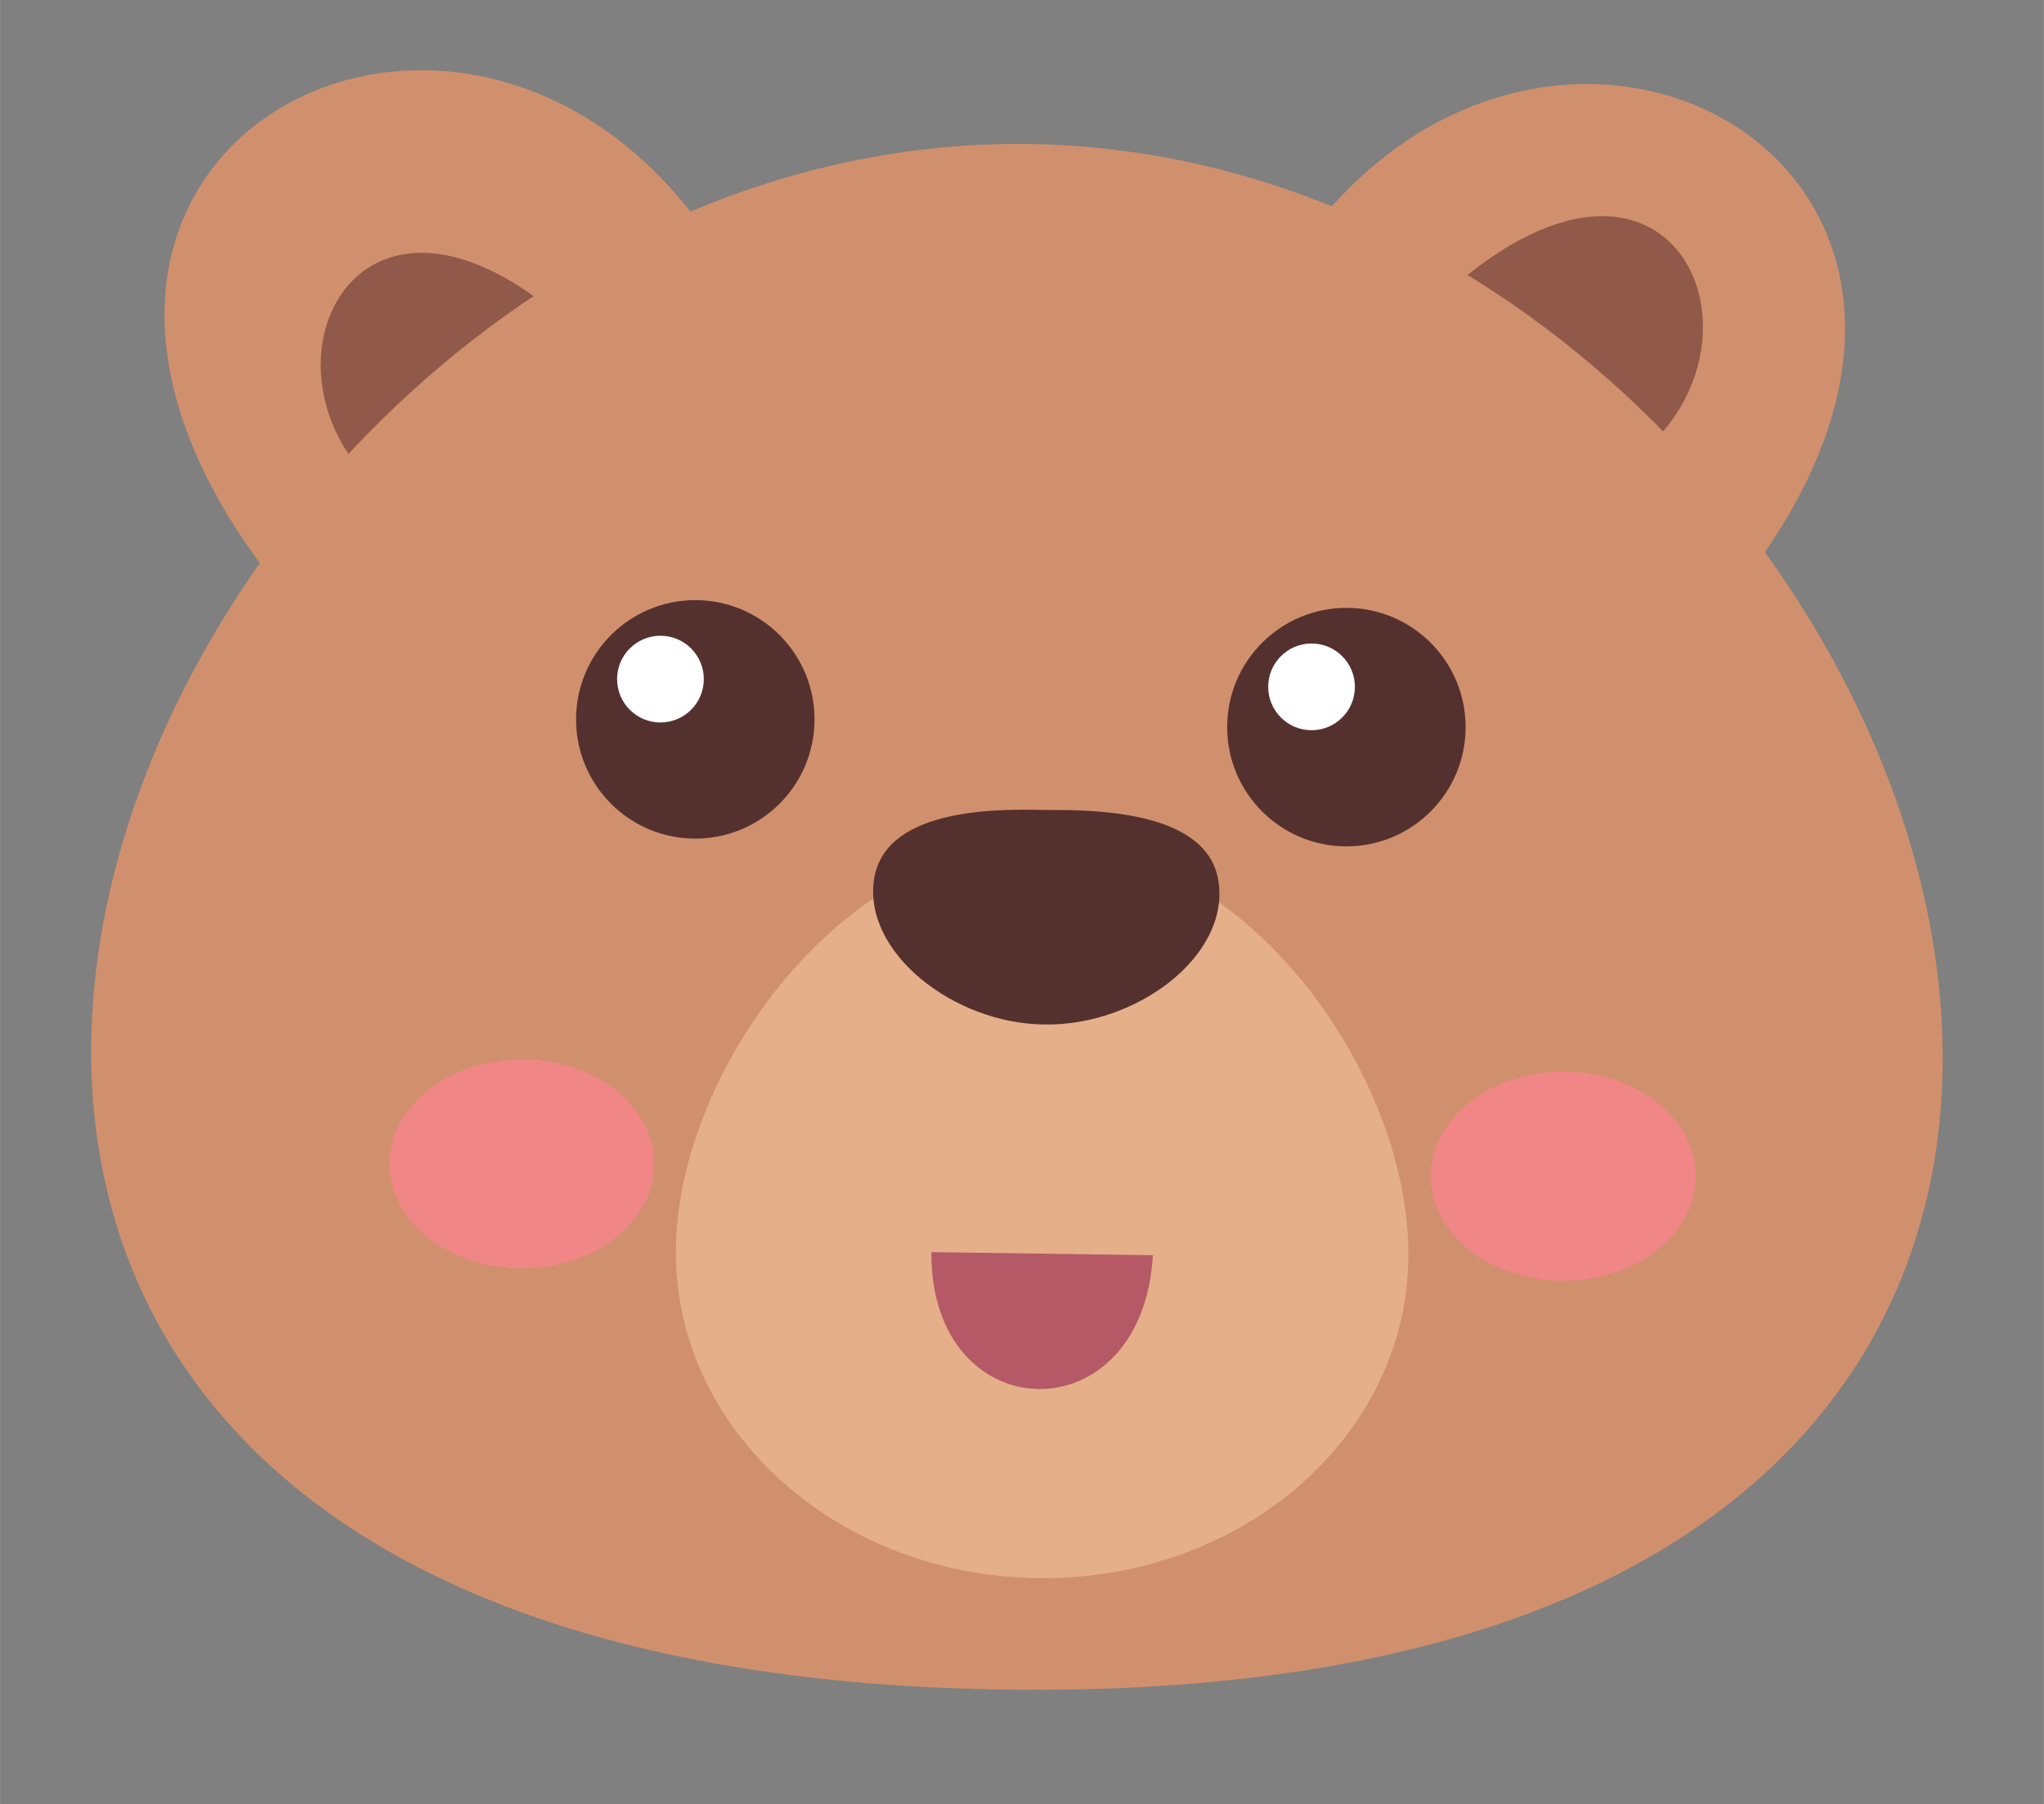 <svg version="1.2" xmlns="http://www.w3.org/2000/svg" viewBox="0 0 264 233" width="349" height="308">
	<rect x="0" y="0" width="264" height="233" fill="#808080" stroke="none"/>
	<title>Animal Faces Set_Vector_RON_03-ai</title>
	<style>
		.s0 { fill: #d1906d } 
		.s1 { fill: #905949 } 
		.s2 { fill: #e5af8a } 
		.s3 { fill: #54312e } 
		.s4 { fill: #ffffff } 
		.s5 { fill: #b55967 } 
		.s6 { fill: #f08686 } 
		.s7 { fill: #59595c } 
		.s8 { fill: #39393d } 
		.s9 { fill: #dcdcdc } 
		.s10 { fill: #fefefe } 
		.s11 { fill: #544b4d } 
		.s12 { fill: #736b6d } 
		.s13 { fill: #3b3133 } 
		.s14 { fill: #5fad56 } 
		.s15 { fill: #75b86d } 
		.s16 { fill: #234116 } 
		.s17 { fill: #82bf7b } 
		.s18 { fill: #427245 } 
		.s19 { fill: #fd9b45 } 
		.s20 { fill: #fee0b3 } 
		.s21 { fill: #89564f } 
		.s22 { fill: #fdcc61 } 
		.s23 { fill: #895638 } 
		.s24 { fill: #4f4b4d } 
		.s25 { fill: #867f81 } 
	</style>
	<g id="Layer 1">
		<g id="&lt;Group&gt;">
			<g id="&lt;Group&gt;">
				<g id="&lt;Group&gt;">
					<path id="&lt;Path&gt;" class="s0" d="m168.2 31.4c33.5-46.2 101.3-7.6 53.7 47.7q-36.4-14.6-53.7-47.7z"/>
				</g>
				<g id="&lt;Group&gt;">
					<path id="&lt;Path&gt;" class="s0" d="m91.5 30.5c-32.3-47-101-10-54.7 46.4q36.7-13.7 54.7-46.4z"/>
				</g>
				<g id="&lt;Group&gt;">
					<path id="&lt;Path&gt;" class="s1" d="m53.9 66.6c-24.9-13.6-9.8-52.6 21.1-23.3q-14.8 23.4-21.1 23.3z"/>
				</g>
				<g id="&lt;Group&gt;">
					<path id="&lt;Path&gt;" class="s1" d="m207 61.8c25.2-12.9 11.1-52.3-20.5-23.7q14.2 23.7 20.5 23.7z"/>
				</g>
				<g id="&lt;Group&gt;">
					<path id="&lt;Path&gt;" class="s0" d="m132.7 18.6c-117.8-1.4-198.6 197.3-2.3 199.6 196.3 2.3 120.1-198.2 2.3-199.6z"/>
				</g>
				<g id="&lt;Group&gt;">
					<path id="&lt;Path&gt;" class="s2" d="m181.9 162.4c-0.2 23.2-21.6 41.7-47.8 41.4-26.1-0.3-47.1-19.3-46.8-42.5 0.2-23.1 21.8-52.8 47.9-52.5 26.2 0.3 47 30.5 46.7 53.6z"/>
				</g>
				<g id="&lt;Group&gt;">
					<path id="&lt;Path&gt;" class="s3" d="m134.9 132.3c-11.8-0.1-23.5-9.4-22-18.8 1.5-9.5 16.9-9 22.4-8.9 5.5 0 20.9-0.1 22.1 9.4 1.3 9.5-10.6 18.5-22.5 18.3z"/>
				</g>
				<g id="&lt;Group&gt;">
					<g id="&lt;Group&gt;">
						<circle id="&lt;Path&gt;" class="s3" cx="89.8" cy="92.9" r="15.4"/>
					</g>
					<g id="&lt;Group&gt;">
						<circle id="&lt;Path&gt;" class="s4" cx="85.3" cy="87.7" r="5.6"/>
					</g>
				</g>
				<g id="&lt;Group&gt;">
					<g id="&lt;Group&gt;">
						<circle id="&lt;Path&gt;" class="s3" cx="173.9" cy="93.9" r="15.4"/>
					</g>
					<g id="&lt;Group&gt;">
						<circle id="&lt;Path&gt;" class="s4" cx="169.4" cy="88.7" r="5.6"/>
					</g>
				</g>
				<path id="&lt;Path&gt;" class="s5" d="m120.3 161.7l28.6 0.4c-1.3 23.5-28.8 22.7-28.6-0.4z"/>
			</g>
			<ellipse id="&lt;Path&gt;" class="s6" cx="67.4" cy="150.3" rx="17.1" ry="13.5"/>
			<ellipse id="&lt;Path&gt;" class="s6" cx="201.9" cy="151.9" rx="17.1" ry="13.5"/>
		</g>
		<g id="&lt;Group&gt;">
			<g id="&lt;Group&gt;">
				<g id="&lt;Group&gt;">
					<path id="&lt;Path&gt;" class="s7" d="m1012.2 427.8c33.4-46.3 101.2-7.6 53.6 47.6q-36.3-14.6-53.6-47.6z"/>
				</g>
				<g id="&lt;Group&gt;">
					<path id="&lt;Path&gt;" class="s7" d="m935.5 426.9c-32.4-47-101.1-10-54.7 46.4q36.6-13.8 54.7-46.4z"/>
				</g>
				<g id="&lt;Group&gt;">
					<path id="&lt;Path&gt;" class="s8" d="m897.9 463c-25-13.6-9.9-52.6 21.1-23.3q-14.9 23.3-21.1 23.3z"/>
				</g>
				<g id="&lt;Group&gt;">
					<path id="&lt;Path&gt;" class="s8" d="m1050.9 458.2c25.3-13 11.1-52.3-20.5-23.7q14.3 23.6 20.5 23.7z"/>
				</g>
				<g id="&lt;Group&gt;">
					<path id="&lt;Path&gt;" class="s9" d="m973.2 415.1c-117.7-1.4-198.6 197.3-2.3 199.6 196.3 2.3 120.1-198.2 2.3-199.6z"/>
				</g>
				<g id="&lt;Group&gt;">
					<path id="&lt;Path&gt;" class="s7" d="m889.7 509.1c-3.7-14.6 11.8-27.8 21.8-36.2 11.9-10 32.3-13.4 42.6 1.1 12 16.7-4.7 44.3-21.2 51.2-15 6.2-38.4 2.4-43.2-16.1z"/>
				</g>
				<g id="&lt;Group&gt;">
					<path id="&lt;Path&gt;" class="s7" d="m1016.7 525.2c-16.6-6.9-33.2-34.5-21.3-51.2 10.3-14.5 30.8-11.1 42.7-1.1 10 8.4 25.5 21.6 21.7 36.2-4.7 18.5-28.1 22.3-43.1 16.1z"/>
				</g>
				<g id="&lt;Group&gt;">
					<path id="&lt;Path&gt;" class="s10" d="m1025.9 558.8c-0.3 23.2-21.7 41.7-47.8 41.4-26.2-0.3-47.2-19.4-46.9-42.5 0.3-23.2 21.8-52.8 48-52.5 26.1 0.3 47 30.5 46.7 53.6z"/>
				</g>
				<g id="&lt;Group&gt;">
					<path id="&lt;Path&gt;" class="s7" d="m978.3 534.5c-11.8-0.2-23.5-9.5-22-18.9 1.5-9.4 16.9-9 22.4-8.9 5.5 0.1 20.9-0.1 22.2 9.4 1.2 9.5-10.7 18.5-22.6 18.4z"/>
				</g>
				<g id="&lt;Group&gt;">
					<g id="&lt;Group&gt;">
						<circle id="&lt;Path&gt;" class="s8" cx="933.8" cy="489.3" r="15.4"/>
					</g>
					<g id="&lt;Group&gt;">
						<circle id="&lt;Path&gt;" class="s4" cx="929.2" cy="484.1" r="5.6"/>
					</g>
				</g>
				<g id="&lt;Group&gt;">
					<g id="&lt;Group&gt;">
						<circle id="&lt;Path&gt;" class="s8" cx="1017.8" cy="490.3" r="15.4"/>
					</g>
					<g id="&lt;Group&gt;">
						<circle id="&lt;Path&gt;" class="s4" cx="1013.3" cy="485.1" r="5.6"/>
					</g>
				</g>
				<path id="&lt;Path&gt;" class="s5" d="m964.3 558.1l28.5 0.3c-1.3 23.6-28.8 22.8-28.5-0.3z"/>
			</g>
			<ellipse id="&lt;Path&gt;" class="s6" cx="911.4" cy="546.7" rx="17.1" ry="13.5"/>
			<ellipse id="&lt;Path&gt;" class="s6" cx="1045.9" cy="548.2" rx="17.1" ry="13.5"/>
		</g>
		<g id="&lt;Group&gt;">
			<g id="&lt;Group&gt;">
				<path id="&lt;Path&gt;" class="s11" d="m493.6-332.2q-7.9-9.1-9.8-14.2c-1.9-5.2 11.3-15.1 25.7-3.3z"/>
			</g>
			<g id="&lt;Group&gt;">
				<path id="&lt;Path&gt;" class="s11" d="m598.9-349.7c14.3-11.8 27.5-1.9 25.7 3.3q-1.9 5.1-9.8 14.2z"/>
			</g>
			<g id="&lt;Group&gt;">
				<g id="&lt;Group&gt;">
					<g id="&lt;Group&gt;">
						<path id="&lt;Path&gt;" class="s12" d="m552.6-364.9c-92.1 0-153.6 156.2 0 156.2 153.6 0 92.2-156.2 0-156.2z"/>
					</g>
				</g>
			</g>
			<g id="&lt;Group&gt;">
				<path id="&lt;Path&gt;" class="s11" d="m675.5-216.2c-6 28.1-21.4 72.4-100.4 73.7-78.9 1.3-120.7-7.9-142.8-69.8-22.2-61.9 35.1-89.8 131.7-90.5 120.1-0.8 117.5 58.5 111.5 86.6z"/>
			</g>
			<g id="&lt;Group&gt;">
				<g id="&lt;Group&gt;">
					<circle id="&lt;Path&gt;" class="s13" cx="521.5" cy="-323.9" r="12"/>
				</g>
				<g id="&lt;Group&gt;">
					<circle id="&lt;Path&gt;" class="s4" cx="517.9" cy="-327.9" r="4.4"/>
				</g>
			</g>
			<g id="&lt;Group&gt;">
				<g id="&lt;Group&gt;">
					<circle id="&lt;Path&gt;" class="s13" cx="587.3" cy="-323.9" r="12"/>
				</g>
				<g id="&lt;Group&gt;">
					<circle id="&lt;Path&gt;" class="s4" cx="583.7" cy="-327.9" r="4.4"/>
				</g>
			</g>
			<g id="&lt;Group&gt;">
				<path id="&lt;Path&gt;" class="s13" d="m517.5-246.6c0 13.8-10.2 25-22.9 25-12.6 0-22.8-11.2-22.8-25 0-13.8 10.2-23.2 22.8-23.2 12.7 0 22.9 9.4 22.9 23.2z"/>
			</g>
			<g id="&lt;Group&gt;">
				<path id="&lt;Path&gt;" class="s13" d="m632.4-246.6c0 13.8-10.2 25-22.9 25-12.6 0-22.8-11.2-22.8-25 0-13.8 10.2-23.2 22.8-23.2 12.7 0 22.9 9.4 22.9 23.2z"/>
			</g>
			<path id="&lt;Path&gt;" class="s6" d="m501.2-194.8h111.8c-3.8 33.9-111.8 33.3-111.8 0z"/>
		</g>
		<g id="&lt;Group&gt;">
			<g id="&lt;Group&gt;">
				<path id="&lt;Path&gt;" class="s1" d="m36.1-252c-35.3 18-123-5.2-94.1-77.6 29-72.3 94.1-58.3 119.9 6.3 7.7 20.8 9.5 53.4-25.8 71.3z"/>
				<g id="&lt;Group&gt;">
					<path id="&lt;Path&gt;" class="s3" d="m27.2-272.1c-20 10.2-69.7-3-53.3-44 16.4-41 53.3-33.1 68 3.5 4.3 11.8 5.3 30.3-14.7 40.5z"/>
				</g>
				<path id="&lt;Path&gt;" class="s1" d="m199.9-323.3c25.8-64.6 90.9-78.6 119.8-6.3 29 72.4-58.8 95.6-94 77.6-35.3-17.9-33.5-50.5-25.8-71.3z"/>
				<g id="&lt;Group&gt;">
					<path id="&lt;Path&gt;" class="s3" d="m219.9-312.6c14.6-36.6 51.5-44.5 68-3.5 16.4 41-33.4 54.2-53.4 44-20-10.2-19-28.7-14.6-40.5z"/>
				</g>
				<g id="&lt;Group&gt;">
					<path id="&lt;Path&gt;" class="s3" d="m126.4-243.7c-14.6 0-29.3-11.3-27.6-23 1.7-11.7 20.8-11.4 27.6-11.4 6.9 0 25.9-0.3 27.6 11.4 1.8 11.7-12.9 23-27.6 23z"/>
				</g>
				<path id="&lt;Path&gt;" class="s1" d="m132.7-365.6c-117.8 0-196.3 199.6 0 199.6 196.4 0 117.8-199.6 0-199.6z"/>
				<g id="&lt;Group&gt;">
					<path id="&lt;Path&gt;" class="s2" d="m212.5-243.7q-33 33.1-116.7 15.7-54.6-4-51.3-37.8c5.1-53.4 38.8-80.6 93.4-50.9 54.4-53.3 107.6 40 74.6 73z"/>
				</g>
				<g id="&lt;Group&gt;">
					<path id="&lt;Path&gt;" class="s2" d="m183.6-222.4c0 23.2-21.2 41.9-47.3 41.9-26.2 0-47.4-18.7-47.4-41.9 0-23.2 21.2-53.1 47.4-53.1 26.1 0 47.3 29.9 47.3 53.1z"/>
				</g>
				<g id="&lt;Group&gt;">
					<path id="&lt;Path&gt;" class="s3" d="m136.3-235.6c-9 0-18.1-7-17-14.2 1-7.2 12.8-7 17-7 4.2 0 15.9-0.2 17 7 1 7.2-8 14.2-17 14.2z"/>
				</g>
				<g id="&lt;Group&gt;">
					<g id="&lt;Group&gt;">
						<circle id="&lt;Path&gt;" class="s3" cx="90.7" cy="-290.8" r="15.4"/>
					</g>
					<g id="&lt;Group&gt;">
						<circle id="&lt;Path&gt;" class="s4" cx="86.1" cy="-296" r="5.6"/>
					</g>
				</g>
				<g id="&lt;Group&gt;">
					<g id="&lt;Group&gt;">
						<circle id="&lt;Path&gt;" class="s3" cx="174.8" cy="-290.8" r="15.4"/>
					</g>
					<g id="&lt;Group&gt;">
						<circle id="&lt;Path&gt;" class="s4" cx="170.2" cy="-296" r="5.6"/>
					</g>
				</g>
				<path id="&lt;Path&gt;" class="s5" d="m126.4-222.4h28.5c7.8 24.7-27.1 32.2-28.5 0z"/>
			</g>
			<ellipse id="&lt;Path&gt;" class="s6" cx="188.8" cy="-252.4" rx="13.1" ry="13.2"/>
			<ellipse id="&lt;Path&gt;" class="s6" cx="89.8" cy="-252.4" rx="13.1" ry="13.2"/>
		</g>
		<g id="&lt;Group&gt;">
			<g id="&lt;Group&gt;">
				<path id="&lt;Path&gt;" class="s14" d="m908.1-323.4q-8.7-35.1 0.7-41.4 9.4-6.2 34.2 23.9-12.7 23.9-34.9 17.5z"/>
			</g>
			<g id="&lt;Group&gt;">
				<path id="&lt;Path&gt;" class="s14" d="m1003.3-340.9q24.9-30.1 34.3-23.9 9.3 6.3 0.6 41.4-22.2 6.4-34.9-17.5z"/>
			</g>
			<g id="&lt;Group&gt;">
				<g id="&lt;Group&gt;">
					<g id="&lt;Group&gt;">
						<path id="&lt;Path&gt;" class="s14" d="m973.2-365.6c-119.6 0-199.1 189.3 0.1 189.3 199.2 0 119.4-189.3-0.1-189.3z"/>
					</g>
					<path id="&lt;Path&gt;" class="s5" d="m943.1-207.6c-28-13.2-7.8-10.7-6-27.2 1.9-16.5 20.2-11 39.1-15.6 18.8-4.6 41.3 16 43.1 25.2 1.8 9.1-7.3 16.5-16.6 23q-31.6 7.8-59.6-5.4z"/>
					<g id="&lt;Group&gt;">
						<g id="&lt;Group&gt;">
							<path id="&lt;Path&gt;" class="s15" d="m933.9-231c13.4 0.1 11.5 9.8 21.6 17.6 10.1 7.8 34.1 9.6 47.2-6.5 15.6-19.3 39.5-14 38.6-0.7-0.9 13.3-4.6 51.9-35.8 54.1-38.6 2.9-73.4 2.8-85.8-16q-12.4-18.8-10.5-30.3c-0.1-15.6 11.4-18.4 24.7-18.2z"/>
						</g>
						<g id="&lt;Group&gt;">
							<path id="&lt;Path&gt;" class="s4" d="m935.9-219.2c-0.4 5.6-8.8 17.8-15.1 16.6-5.9-1-7-10.6-6.7-15.3 1-13.1 22.9-14.5 21.8-1.3z"/>
						</g>
						<g id="&lt;Group&gt;">
							<path id="&lt;Path&gt;" class="s4" d="m1041.1-217.9c0.4 4.7-0.7 14.3-6.6 15.3-6.4 1.2-14.8-11-15.2-16.6-1-13.2 20.8-11.8 21.8 1.3z"/>
						</g>
					</g>
				</g>
			</g>
			<g id="&lt;Group&gt;">
				<g id="&lt;Group&gt;">
					<circle id="&lt;Path&gt;" class="s16" cx="933" cy="-314.4" r="15.6"/>
				</g>
				<g id="&lt;Group&gt;">
					<circle id="&lt;Path&gt;" class="s4" cx="928.3" cy="-319.6" r="5.7"/>
				</g>
			</g>
			<g id="&lt;Group&gt;">
				<g id="&lt;Group&gt;">
					<circle id="&lt;Path&gt;" class="s16" cx="1018.3" cy="-314.4" r="15.6"/>
				</g>
				<g id="&lt;Group&gt;">
					<circle id="&lt;Path&gt;" class="s4" cx="1013.6" cy="-319.6" r="5.7"/>
				</g>
			</g>
			<path id="&lt;Path&gt;" class="s17" d="m1064.9-241.1q0 0 0 0-0.1 0.8-0.3 1.6c-1.5 7.2-3.9 15.9-8.8 24.2 4.8-8.2 7.1-16.8 8.7-24q0.1-0.8 0.3-1.6c-5 11.9-10.8 25.2-32.4 22.8-23.4-2.5-33.4-17.4-55.9-17.4-22.5 0-32.6 17.4-54 21.5-21.3 4-33.9-10.9-40.2-30.1q-0.2 0.1-0.6 0.3 0-0.1 0-0.1c-9.6-40.9 32.2-59.5 100.1-60 86.9-0.6 87.3 41.3 83.1 62.8z"/>
			<g id="&lt;Group&gt;">
				<path id="&lt;Path&gt;" class="s18" d="m947.2-262.1c0 10.3-7.6 18.6-17 18.6-9.4 0-17-8.3-17-18.6 0-10.2 7.6-17.2 17-17.2 9.4 0 17 7 17 17.2z"/>
			</g>
			<g id="&lt;Group&gt;">
				<path id="&lt;Path&gt;" class="s18" d="m1032.6-262.1c0 10.3-7.6 18.6-17 18.6-9.4 0-17-8.3-17-18.6 0-10.2 7.6-17.2 17-17.2 9.4 0 17 7 17 17.2z"/>
			</g>
		</g>
		<g id="&lt;Group&gt;">
			<g id="&lt;Group&gt;">
				<g id="&lt;Group&gt;">
					<path id="&lt;Path&gt;" class="s19" d="m484.5 460.1c-12.7 9.9-26.7 18.5-43.9-10.4-17.2-29 4.2-64.2 17.6-52.1 16 14.5 48 28.5 49.5 29q-10.6 23.5-23.2 33.5z"/>
				</g>
				<path id="&lt;Path&gt;" class="s20" d="m442.4 423.9c0.3-11.8 16.9-3.5 28.6 8.4q11.6 11.9 11.6 11.9-4.8 14.5-11.6 14.5c-6.9 0-29.1-15.8-28.6-34.8z"/>
			</g>
			<g id="&lt;Group&gt;">
				<g id="&lt;Group&gt;">
					<path id="&lt;Path&gt;" class="s19" d="m590.8 426.6c1.6-0.5 33.5-14.5 49.6-29 13.4-12.1 34.8 23.1 17.6 52.1-17.2 28.9-31.2 20.3-43.9 10.4q-12.6-10-23.3-33.5z"/>
				</g>
				<path id="&lt;Path&gt;" class="s20" d="m627.6 458.7q-6.8 0-11.7-14.5 0 0 11.7-11.9c11.7-11.9 28.3-20.2 28.6-8.4 0.4 19-21.7 34.8-28.6 34.8z"/>
			</g>
			<g id="&lt;Group&gt;">
				<g id="&lt;Group&gt;">
					<path id="&lt;Path&gt;" class="s19" d="m667.7 547.7c-1 5.2-2.6 10.2-4.8 15-2.3 5-5.2 9.7-8.8 14.2-17.4 21.6-50.9 36.5-105.3 36.5-52 0-84.5-14.6-101.9-36-3.7-4.5-6.7-9.3-9.1-14.3q-3.5-7.4-5.2-15.4c-1.4-6.2-2-12.6-1.8-19.1q0 0 0 0c0.1-5.5 0.7-11 1.8-16.6q0.7-3.5 1.6-6.9 1.4-5.3 3.4-10.6 2-5.4 4.6-10.7 1.2-2.4 2.5-4.8c4.6-8.4 10.1-16.4 16.5-23.7 4.1-4.7 8.6-9.2 13.4-13.3 7.8-6.8 16.5-12.6 25.8-17.2q4.5-2.2 9.3-4 3.1-1.2 6.3-2.2 4.6-1.5 9.4-2.5 6.3-1.4 12.9-1.9 5.2-0.5 10.5-0.4c5.7 0.1 11.3 0.6 16.8 1.6q6.2 1.1 12.2 2.9 5 1.5 9.9 3.4 3.3 1.3 6.6 2.8 7.1 3.3 13.8 7.5c9.2 5.8 17.7 12.8 25.3 20.5 4.2 4.3 8 8.9 11.6 13.6q4.9 6.6 9 13.6 2.2 3.9 4.2 8 1.7 3.5 3.2 7 2.5 6.3 4.3 12.8 0.7 2.3 1.2 4.6c1.2 5.5 2 11 2.3 16.4q0 0.3 0 0.6c0.2 6.3-0.2 12.5-1.5 18.6z"/>
				</g>
				<path id="&lt;Path&gt;" class="s20" d="m560.2 525.6c8.1-3.7 38.8-31.9 49.4-9.7 10.5 22.1 28.1 65.5 2.7 89.3-25.3 23.8-90.2 18.4-111.2 7.7-21-10.6-30.1-19.5-25.8-44.5 2.8-16.2 6.4-34.1 14.5-48.6 11.4-20.1 28.5-5.9 45.4 1.2q16.9 8.3 25 4.6z"/>
				<g id="&lt;Group&gt;">
					<g id="&lt;Group&gt;">
						<circle id="&lt;Path&gt;" class="s3" cx="506.8" cy="491" r="15.4"/>
					</g>
					<g id="&lt;Group&gt;">
						<circle id="&lt;Path&gt;" class="s4" cx="502.2" cy="485.9" r="5.6"/>
					</g>
				</g>
				<g id="&lt;Group&gt;">
					<g id="&lt;Group&gt;">
						<circle id="&lt;Path&gt;" class="s3" cx="590.8" cy="491" r="15.4"/>
					</g>
					<g id="&lt;Group&gt;">
						<circle id="&lt;Path&gt;" class="s4" cx="586.2" cy="485.9" r="5.6"/>
					</g>
				</g>
				<g id="&lt;Group&gt;">
					<path id="&lt;Path&gt;" class="s21" d="m550.5 538.2c-14.7 0-29.3-11.3-27.6-23 1.7-11.7 20.8-11.4 27.6-11.4 6.8 0 25.9-0.3 27.6 11.4 1.7 11.7-13 23-27.6 23z"/>
				</g>
				<ellipse id="&lt;Path&gt;" class="s6" cx="612.9" cy="546" rx="17.1" ry="13.5"/>
				<ellipse id="&lt;Path&gt;" class="s6" cx="491.2" cy="546" rx="17.1" ry="13.5"/>
				<g id="&lt;Group&gt;">
					<g id="&lt;Group&gt;">
						<circle id="&lt;Path&gt;" class="s3" cx="506.8" cy="491" r="15.4"/>
					</g>
					<g id="&lt;Group&gt;">
						<circle id="&lt;Path&gt;" class="s4" cx="502.2" cy="485.9" r="5.6"/>
					</g>
				</g>
				<g id="&lt;Group&gt;">
					<g id="&lt;Group&gt;">
						<circle id="&lt;Path&gt;" class="s3" cx="590.8" cy="491" r="15.4"/>
					</g>
					<g id="&lt;Group&gt;">
						<circle id="&lt;Path&gt;" class="s4" cx="586.2" cy="485.9" r="5.6"/>
					</g>
				</g>
				<path id="&lt;Path&gt;" class="s5" d="m536.9 556.4c5.1 3.5 24 3.6 28.6 0 5.6 25.2-30.4 33.1-28.6 0z"/>
			</g>
			<path id="&lt;Path&gt;" class="s20" d=""/>
			<path id="&lt;Path&gt;" class="s22" d=""/>
			<g id="&lt;Group&gt;">
				<path id="&lt;Path&gt;" class="s21" d="m434.2 505.1q1.4-5.3 3.4-10.6 2-5.4 4.6-10.7c6.8 18.9 19.8 32.9 25.1 37.2 6.1 5-20.5 0.7-33.1-15.9z"/>
			</g>
			<g id="&lt;Group&gt;">
				<path id="&lt;Path&gt;" class="s21" d="m432.6 547.7c-1.4-6.2-2-12.6-1.8-19.1q0 0 0 0c10.9 2.9 26.2 8.9 31.7 9.6 6 0.8-13.4 9.5-29.9 9.5z"/>
			</g>
			<g id="&lt;Group&gt;">
				<path id="&lt;Path&gt;" class="s21" d="m446.9 577.4c-3.7-4.5-6.7-9.3-9.1-14.3 12.5-3.6 20.5-5.5 25.8-2.2 4.1 2.6-5.4 10.2-16.7 16.5z"/>
			</g>
			<g id="&lt;Group&gt;">
				<path id="&lt;Path&gt;" class="s21" d="m665.7 507.5c-13.2 14.6-36.9 18.3-31.1 13.5 5-4 16.6-16.4 23.6-33.3q1.7 3.5 3.2 7 2.5 6.3 4.3 12.8z"/>
			</g>
			<g id="&lt;Group&gt;">
				<path id="&lt;Path&gt;" class="s21" d="m667.7 547.7c-16.1-0.5-34.1-8.7-28.3-9.5 5.2-0.7 19.1-6 29.8-9.1 0.2 6.3-0.2 12.5-1.5 18.6z"/>
			</g>
			<g id="&lt;Group&gt;">
				<path id="&lt;Path&gt;" class="s21" d="m662.9 562.7c-2.3 5-5.2 9.7-8.8 14.2-10.9-6.2-19.8-13.5-15.8-16 5.2-3.2 12.8-1.6 24.6 1.8z"/>
			</g>
			<path id="&lt;Path&gt;" class="s21" d="m565.6 415.4c-2.4 15.4-8.7 38.2-14.1 35.2-5.9-3.3-10.9-24.8-13.2-36.4q5.2-0.5 10.5-0.4c5.7 0.1 11.3 0.6 16.8 1.6z"/>
			<path id="&lt;Path&gt;" class="s21" d="m532.9 438.4c-3.9-0.7-17.2-12.3-23.2-17.6q3.1-1.2 6.3-2.2 4.6-1.5 9.4-2.5c4.8 8.7 11.4 23.1 7.5 22.3z"/>
			<path id="&lt;Path&gt;" class="s21" d="m587.7 421.7c-5.7 8.1-15.6 21.5-16.9 18.9-1.2-2.4 3.7-14.3 7-22.3q5 1.5 9.9 3.4z"/>
		</g>
		<g id="&lt;Group&gt;">
			<g id="&lt;Group&gt;">
				<path id="&lt;Path&gt;" class="s19" d="m855.1 49.9c-22.3-21.2-32-47.7-7.8-62.2q24.2-14.5 55.5 25.7-25.3 57.7-47.7 36.5z"/>
			</g>
			<path id="&lt;Path&gt;" class="s20" d="m857.9 30.1c-12.7-5-12.7-26.7-4.6-33 8.2-6.4 22.7 5.4 28.8 15.2q-11.6 22.7-24.2 17.8z"/>
			<g id="&lt;Group&gt;">
				<path id="&lt;Path&gt;" class="s19" d="m1045.1 18.1q26.6-43.6 52.3-31.8c25.7 11.7 19 39.1-0.8 62.7q-19.9 23.5-51.5-30.9z"/>
			</g>
			<path id="&lt;Path&gt;" class="s20" d="m1059.9 18.6c6.1-9.9 20.6-21.6 28.7-15.3 8.2 6.3 8.2 28-4.5 33q-12.7 5-24.2-17.7z"/>
			<g id="&lt;Group&gt;">
				<path id="&lt;Path&gt;" class="s23" d="m1130.5 105.5c0.4 2 0.8 4 0.1 5.8-1.5 4.3-7.8 4.7-11.4 2-3.5-2.8-4.9-7.5-6.1-11.8 13 19.1 13.5 43.7 13.6 66.7 0 6.1 0 12.5-2.4 18.1-2.5 5.6-8 10.3-14.1 9.8-6.1-0.4-11.1-7.9-7.7-13.1-6.1 14.2-12 27.4-20.1 40.4-8.7 14-18.8 27.1-30.1 39-2.3 2.5-4.8 4.9-7.8 6.4-3.1 1.4-6.9 1.7-9.7-0.2-5-3.3-4.3-10.7-3-16.6-20.8 16.6-41.6 35.5-70.6 31.8-27-3.4-52.6-18-68.2-40.4 4.6 7.9-4.9 18-14 17.2-9.1-0.7-16.2-8-21.7-15.3-12.7-17-21.8-36.9-24.5-57.9-1.5 5.3-9.4 6.5-13.9 3.2-4.5-3.3-6.3-9.1-7.5-14.6-5.4-24.2-2-50.5 6.7-73.7-0.7 4.7-6.9 7.1-11.2 5.1-4.2-2.1-6.4-7.1-6.3-11.9 0.2-4.7 2.2-9.2 4.4-13.4 7.7-14.8 17.4-30.2 28.9-42.3 11.4-12 30.1-19.6 44.4-28-6.4 2.9-12.9-6-10.6-12.6 2.3-6.6 9.3-10.2 15.8-12.7 24.3-9.2 54.8-11.1 77.9 2.9 1.4 0.8 16.4-5.3 19-5.8 7.8-1.4 15.8-1.7 23.7-0.8 15.1 1.5 30 5.2 44.8 8.5 5.4 1.3 10.9 2.6 15.4 5.8 4.6 3.2 7.8 8.8 6.6 14.2-1.3 5.4-8.3 9.1-12.8 5.8 22.6 4.2 40.4 24.4 52.7 42.7 9 13.3 15.8 28.6 19.7 45.7z"/>
			</g>
			<g id="&lt;Group&gt;">
				<g id="&lt;Group&gt;">
					<g id="&lt;Group&gt;">
						<path id="&lt;Path&gt;" class="s19" d="m1086.4 154.3c-1.1 5.2-2.7 10.2-4.9 15-2.3 5-5.2 9.8-8.8 14.2-17.4 21.7-50.8 36.5-105.3 36.5-52 0-84.5-14.6-101.9-36-3.7-4.5-6.7-9.3-9.1-14.3q-3.5-7.4-5.2-15.4c-1.3-6.2-1.9-12.6-1.8-19.1q0 0 0 0c0.1-5.5 0.7-11 1.8-16.5q0.7-3.5 1.6-7 1.5-5.3 3.4-10.6 2.1-5.4 4.6-10.6 1.2-2.5 2.6-4.9c4.5-8.3 10-16.3 16.4-23.7 4.2-4.7 8.6-9.2 13.4-13.3 7.9-6.7 16.5-12.6 25.8-17.1q4.6-2.3 9.3-4.1 3.1-1.2 6.4-2.2 4.5-1.4 9.3-2.5 6.3-1.4 12.9-1.9 5.2-0.5 10.5-0.4c5.7 0.1 11.4 0.7 16.9 1.6q6.1 1.1 12.1 2.9 5.1 1.5 9.9 3.4 3.3 1.3 6.6 2.8 7.1 3.4 13.8 7.6c9.3 5.8 17.8 12.7 25.3 20.5 4.2 4.3 8.1 8.8 11.6 13.5q5 6.6 9 13.6 2.3 4 4.2 8 1.7 3.5 3.2 7 2.6 6.4 4.3 12.8 0.7 2.3 1.2 4.7c1.3 5.4 2 10.9 2.3 16.3q0 0.3 0 0.6c0.2 6.3-0.2 12.6-1.4 18.6z"/>
					</g>
					<path id="&lt;Path&gt;" class="s20" d="m978.8 132.2c8.2-3.6 38.9-31.9 49.4-9.7 10.5 22.1 28.1 65.5 2.8 89.3-25.4 23.9-90.3 18.4-111.3 7.8-20.9-10.7-30.1-19.6-25.8-44.5 2.5-14.2 5.7-33.9 13.7-46.2 11.9-18.2 29.1-7.4 45.7-0.1 9 4 17.9 6.9 25.5 3.4z"/>
					<g id="&lt;Group&gt;">
						<g id="&lt;Group&gt;">
							<circle id="&lt;Path&gt;" class="s3" cx="925.4" cy="97.7" r="15.4"/>
						</g>
						<g id="&lt;Group&gt;">
							<circle id="&lt;Path&gt;" class="s4" cx="920.8" cy="92.6" r="5.6"/>
						</g>
					</g>
					<g id="&lt;Group&gt;">
						<g id="&lt;Group&gt;">
							<circle id="&lt;Path&gt;" class="s3" cx="1009.5" cy="97.7" r="15.4"/>
						</g>
						<g id="&lt;Group&gt;">
							<circle id="&lt;Path&gt;" class="s4" cx="1004.9" cy="92.6" r="5.6"/>
						</g>
					</g>
					<g id="&lt;Group&gt;">
						<path id="&lt;Path&gt;" class="s23" d="m969.1 144.9c-14.6 0-29.3-11.4-27.6-23.1 1.7-11.7 20.8-11.3 27.6-11.3 6.8 0 25.9-0.4 27.6 11.3 1.7 11.7-12.9 23.1-27.6 23.1z"/>
					</g>
					<ellipse id="&lt;Path&gt;" class="s6" cx="1031.5" cy="152.6" rx="17.1" ry="13.5"/>
					<ellipse id="&lt;Path&gt;" class="s6" cx="909.8" cy="152.6" rx="17.1" ry="13.5"/>
					<g id="&lt;Group&gt;">
						<g id="&lt;Group&gt;">
							<circle id="&lt;Path&gt;" class="s3" cx="925.4" cy="97.7" r="15.4"/>
						</g>
						<g id="&lt;Group&gt;">
							<circle id="&lt;Path&gt;" class="s4" cx="920.8" cy="92.6" r="5.6"/>
						</g>
					</g>
					<g id="&lt;Group&gt;">
						<g id="&lt;Group&gt;">
							<circle id="&lt;Path&gt;" class="s3" cx="1009.5" cy="97.7" r="15.4"/>
						</g>
						<g id="&lt;Group&gt;">
							<circle id="&lt;Path&gt;" class="s4" cx="1004.9" cy="92.6" r="5.6"/>
						</g>
					</g>
					<path id="&lt;Path&gt;" class="s5" d="m955.6 163c5 3.6 23.9 3.6 28.5 0 5.7 25.2-30.4 33.1-28.5 0z"/>
				</g>
				<path id="&lt;Path&gt;" class="s20" d=""/>
				<path id="&lt;Path&gt;" class="s22" d=""/>
			</g>
		</g>
		<g id="&lt;Group&gt;">
			<g id="&lt;Group&gt;">
				<path id="&lt;Path&gt;" class="s12" d="m68.6 437.3c-14.1-8.7-16.6-35.6-6.1-27.5q10.6 8.1 24.2 7.7c3.9 6-4 28.5-18.1 19.8z"/>
			</g>
			<g id="&lt;Group&gt;">
				<path id="&lt;Path&gt;" class="s12" d="m171.3 417.5q13.5 0.4 24.1-7.7c10.6-8.1 8.1 18.8-6 27.5-14.2 8.7-22-13.8-18.1-19.8z"/>
			</g>
			<g id="&lt;Group&gt;">
				<g id="&lt;Group&gt;">
					<g id="&lt;Group&gt;">
						<g id="&lt;Group&gt;">
							<path id="&lt;Path&gt;" class="s12" d="m131.6 404.7c-92.2 0-153.6 156.1 0 156.1 153.6 0 92.1-156.1 0-156.1z"/>
						</g>
					</g>
				</g>
				<g id="&lt;Group&gt;">
					<path id="&lt;Path&gt;" class="s12" d="m143 627.1c-96.6-0.7-153.9-28.6-131.8-90.5 22.2-62 64-71.1 142.9-69.8 78.9 1.3 94.4 45.6 100.4 73.7 5.9 28.1 8.5 87.4-111.5 86.6z"/>
				</g>
				<g id="&lt;Group&gt;">
					<g id="&lt;Group&gt;">
						<circle id="&lt;Path&gt;" class="s8" cx="100.5" cy="445.7" r="12"/>
					</g>
					<g id="&lt;Group&gt;">
						<circle id="&lt;Path&gt;" class="s4" cx="96.9" cy="441.7" r="4.4"/>
					</g>
				</g>
				<g id="&lt;Group&gt;">
					<g id="&lt;Group&gt;">
						<circle id="&lt;Path&gt;" class="s8" cx="166.3" cy="445.7" r="12"/>
					</g>
					<g id="&lt;Group&gt;">
						<circle id="&lt;Path&gt;" class="s4" cx="162.7" cy="441.7" r="4.4"/>
					</g>
				</g>
				<g id="&lt;Group&gt;">
					<path id="&lt;Path&gt;" class="s24" d="m79.7 517.3c0 10.5-6.5 19-14.5 19-7.9 0-14.4-8.5-14.4-19 0-10.4 6.5-17.6 14.4-17.6 8 0 14.5 7.2 14.5 17.6z"/>
				</g>
				<g id="&lt;Group&gt;">
					<path id="&lt;Path&gt;" class="s24" d="m211.4 517c0 10.3-6.7 18.7-14.9 18.7-8.2 0-14.9-8.4-14.9-18.7 0-10.3 6.7-17.3 14.9-17.3 8.2 0 14.9 7 14.9 17.3z"/>
				</g>
				<path id="&lt;Path&gt;" class="s6" d="m92.5 574.7h87.2c-3 33.9-87.2 33.3-87.2 0z"/>
			</g>
			<g id="&lt;Group&gt;">
				<path id="&lt;Path&gt;" class="s9" d="m109.7 493.9c-6.7-2.7 7.5-112.5 18.8-116.4 11.2-3.9 30.8 108.3 30.5 111-0.3 2.7-20.4 17.2-49.3 5.4z"/>
			</g>
		</g>
		<g id="&lt;Group&gt;">
			<g id="&lt;Group&gt;">
				<path id="&lt;Path&gt;" class="s25" d="m595.2 42.8c3.9-2.4 12-28.1 66.2-28.1 75.6 0 133.1 121.4 69.7 176.4q-73.3 63.7-122.1-19.4z"/>
			</g>
			<path id="&lt;Path&gt;" class="s6" d="m597.2 72.5c2.1-5.9 5.1-11.5 9.7-15.7 17.7-16.4 49.7-15.9 70.9-8.4 7.7 2.7 61.5 36.9 44.7 48.3-2.3 1.5-5.3 0.8-8-0.1q-6.6-2-13.3-4.1c-4.1-1.2-9.8-1.8-11.4 2.2-1.7 4 2.8 7.5 6.4 9.9 12 7.7 24.8 23.2 26 38 1.1 14.1-14 28-25.8 34.2-18.5 9.7-41.8 9.8-60.5 0.1-18.1-9.3-32.9-30.1-41-48.5-8.2-18.3-4-37.7 2.3-55.9z"/>
			<g id="&lt;Group&gt;">
				<path id="&lt;Path&gt;" class="s25" d="m494.9 171.7q-48.8 83.1-122.2 19.4c-63.3-55-5.8-176.4 69.8-176.4 54.2 0 62.3 25.7 66.2 28.1z"/>
			</g>
			<path id="&lt;Path&gt;" class="s6" d="m504.5 128.4c-8.2 18.4-22.9 39.2-41.1 48.5-18.6 9.7-41.9 9.6-60.5-0.1-11.7-6.2-26.9-20.1-25.8-34.2 1.2-14.8 14.1-30.3 26-38 3.6-2.4 8.1-5.9 6.5-9.9-1.6-4-7.4-3.4-11.5-2.2q-6.6 2.1-13.3 4.1c-2.6 0.9-5.7 1.6-8 0.1-16.8-11.4 37-45.6 44.8-48.3 21.2-7.5 53.1-8 70.9 8.4 4.5 4.2 7.6 9.8 9.6 15.7 6.4 18.2 10.5 37.6 2.4 55.9z"/>
			<g id="&lt;Group&gt;">
				<g id="&lt;Group&gt;">
					<g id="&lt;Group&gt;">
						<path id="&lt;Path&gt;" class="s12" d="m552.7 16.5c-117.8-1.4-198.6 197.3-2.3 199.6 196.3 2.3 120.1-198.2 2.3-199.6z"/>
					</g>
					<g id="&lt;Group&gt;">
						<g id="&lt;Group&gt;">
							<circle id="&lt;Path&gt;" class="s8" cx="509.8" cy="90.8" r="15.4"/>
						</g>
						<g id="&lt;Group&gt;">
							<circle id="&lt;Path&gt;" class="s4" cx="505.3" cy="85.6" r="5.6"/>
						</g>
					</g>
					<g id="&lt;Group&gt;">
						<g id="&lt;Group&gt;">
							<circle id="&lt;Path&gt;" class="s8" cx="593.9" cy="91.8" r="15.4"/>
						</g>
						<g id="&lt;Group&gt;">
							<circle id="&lt;Path&gt;" class="s4" cx="589.4" cy="86.6" r="5.6"/>
						</g>
					</g>
					<path id="&lt;Path&gt;" class="s5" d="m578.5 166.6l25.7-12.2c9.3 21.6-15.7 33.1-25.7 12.2z"/>
				</g>
			</g>
			<g id="&lt;Group&gt;">
				<path id="&lt;Path&gt;" class="s25" d="m510.9 145.6c9.8-29.3 44.8-37.9 70.3-11.3 25.5 26.7-6.1 63.9 22.3 76.3 18.2 7.9 89.2-6.6 70.6 33.6-10.7 23.2-49.2 25.1-70.6 22.7-47.9-5.4-127.2-18.8-92.6-121.3z"/>
			</g>
			<g id="&lt;Group&gt;">
				<ellipse id="&lt;Path&gt;" class="s24" cx="661.4" cy="235.2" rx="9.1" ry="13.6"/>
			</g>
		</g>
	</g>
</svg>